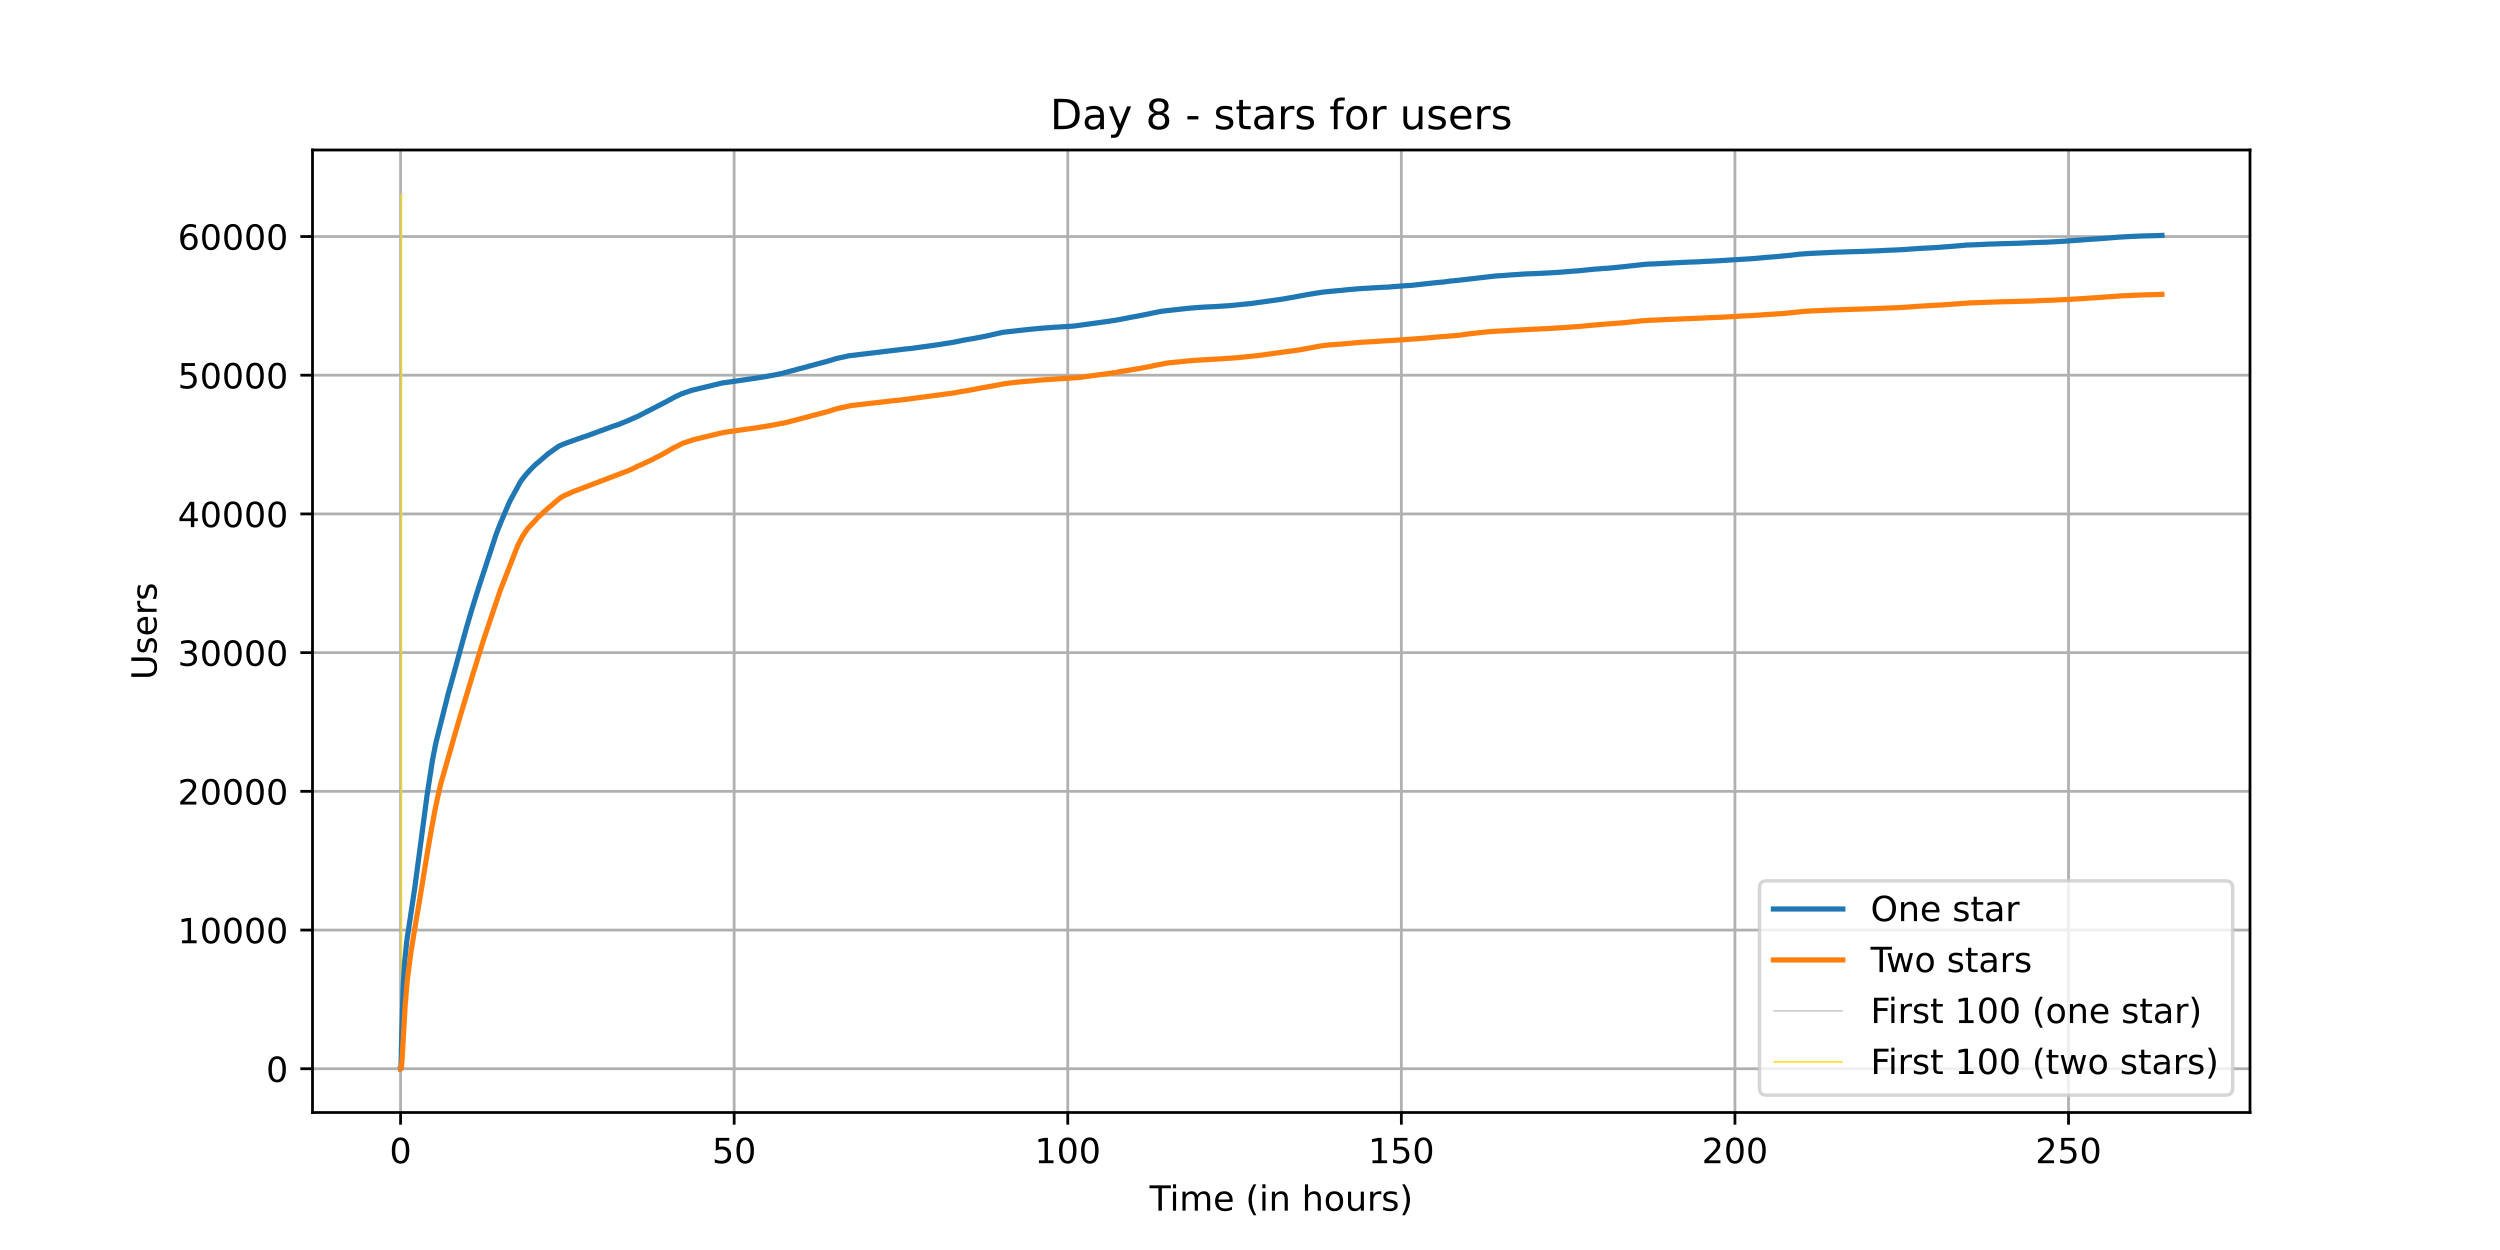 <?xml version="1.0" encoding="utf-8" standalone="no"?>
<!DOCTYPE svg PUBLIC "-//W3C//DTD SVG 1.1//EN"
  "http://www.w3.org/Graphics/SVG/1.1/DTD/svg11.dtd">
<!-- Created with matplotlib (https://matplotlib.org/) -->
<svg height="360pt" version="1.1" viewBox="0 0 720 360" width="720pt" xmlns="http://www.w3.org/2000/svg" xmlns:xlink="http://www.w3.org/1999/xlink">
 <defs>
  <style type="text/css">*{stroke-linecap:butt;stroke-linejoin:round;}</style>
 </defs>
 <g id="figure_1">
  <g id="patch_1">
   <path d="M 0 360 
L 720 360 
L 720 0 
L 0 0 
z
" style="fill:#ffffff;"/>
  </g>
  <g id="axes_1">
   <g id="patch_2">
    <path d="M 90 320.4 
L 648 320.4 
L 648 43.2 
L 90 43.2 
z
" style="fill:#ffffff;"/>
   </g>
   <g id="matplotlib.axis_1">
    <g id="xtick_1">
     <g id="line2d_1">
      <path clip-path="url(#p4d3bc69b89)" d="M 115.364 320.4 
L 115.364 43.2 
" style="fill:none;stroke:#b0b0b0;stroke-linecap:square;stroke-width:0.8;"/>
     </g>
     <g id="line2d_2">
      <defs>
       <path d="M 0 0 
L 0 3.5 
" id="m2097069f0d" style="stroke:#000000;stroke-width:0.8;"/>
      </defs>
      <g>
       <use style="stroke:#000000;stroke-width:0.8;" x="115.364" xlink:href="#m2097069f0d" y="320.4"/>
      </g>
     </g>
     <g id="text_1">
      <!-- 0 -->
      <g transform="translate(112.182 334.998)scale(0.1 -0.1)">
       <defs>
        <path d="M 31.781 66.406 
Q 24.172 66.406 20.328 58.906 
Q 16.5 51.422 16.5 36.375 
Q 16.5 21.391 20.328 13.891 
Q 24.172 6.391 31.781 6.391 
Q 39.453 6.391 43.281 13.891 
Q 47.125 21.391 47.125 36.375 
Q 47.125 51.422 43.281 58.906 
Q 39.453 66.406 31.781 66.406 
z
M 31.781 74.219 
Q 44.047 74.219 50.516 64.516 
Q 56.984 54.828 56.984 36.375 
Q 56.984 17.969 50.516 8.266 
Q 44.047 -1.422 31.781 -1.422 
Q 19.531 -1.422 13.062 8.266 
Q 6.594 17.969 6.594 36.375 
Q 6.594 54.828 13.062 64.516 
Q 19.531 74.219 31.781 74.219 
z
" id="DejaVuSans-48"/>
       </defs>
       <use xlink:href="#DejaVuSans-48"/>
      </g>
     </g>
    </g>
    <g id="xtick_2">
     <g id="line2d_3">
      <path clip-path="url(#p4d3bc69b89)" d="M 211.438 320.4 
L 211.438 43.2 
" style="fill:none;stroke:#b0b0b0;stroke-linecap:square;stroke-width:0.8;"/>
     </g>
     <g id="line2d_4">
      <g>
       <use style="stroke:#000000;stroke-width:0.8;" x="211.438" xlink:href="#m2097069f0d" y="320.4"/>
      </g>
     </g>
     <g id="text_2">
      <!-- 50 -->
      <g transform="translate(205.076 334.998)scale(0.1 -0.1)">
       <defs>
        <path d="M 10.797 72.906 
L 49.516 72.906 
L 49.516 64.594 
L 19.828 64.594 
L 19.828 46.734 
Q 21.969 47.469 24.109 47.828 
Q 26.266 48.188 28.422 48.188 
Q 40.625 48.188 47.75 41.5 
Q 54.891 34.812 54.891 23.391 
Q 54.891 11.625 47.562 5.094 
Q 40.234 -1.422 26.906 -1.422 
Q 22.312 -1.422 17.547 -0.641 
Q 12.797 0.141 7.719 1.703 
L 7.719 11.625 
Q 12.109 9.234 16.797 8.062 
Q 21.484 6.891 26.703 6.891 
Q 35.156 6.891 40.078 11.328 
Q 45.016 15.766 45.016 23.391 
Q 45.016 31 40.078 35.438 
Q 35.156 39.891 26.703 39.891 
Q 22.75 39.891 18.812 39.016 
Q 14.891 38.141 10.797 36.281 
z
" id="DejaVuSans-53"/>
       </defs>
       <use xlink:href="#DejaVuSans-53"/>
       <use x="63.623" xlink:href="#DejaVuSans-48"/>
      </g>
     </g>
    </g>
    <g id="xtick_3">
     <g id="line2d_5">
      <path clip-path="url(#p4d3bc69b89)" d="M 307.513 320.4 
L 307.513 43.2 
" style="fill:none;stroke:#b0b0b0;stroke-linecap:square;stroke-width:0.8;"/>
     </g>
     <g id="line2d_6">
      <g>
       <use style="stroke:#000000;stroke-width:0.8;" x="307.513" xlink:href="#m2097069f0d" y="320.4"/>
      </g>
     </g>
     <g id="text_3">
      <!-- 100 -->
      <g transform="translate(297.969 334.998)scale(0.1 -0.1)">
       <defs>
        <path d="M 12.406 8.297 
L 28.516 8.297 
L 28.516 63.922 
L 10.984 60.406 
L 10.984 69.391 
L 28.422 72.906 
L 38.281 72.906 
L 38.281 8.297 
L 54.391 8.297 
L 54.391 0 
L 12.406 0 
z
" id="DejaVuSans-49"/>
       </defs>
       <use xlink:href="#DejaVuSans-49"/>
       <use x="63.623" xlink:href="#DejaVuSans-48"/>
       <use x="127.246" xlink:href="#DejaVuSans-48"/>
      </g>
     </g>
    </g>
    <g id="xtick_4">
     <g id="line2d_7">
      <path clip-path="url(#p4d3bc69b89)" d="M 403.588 320.4 
L 403.588 43.2 
" style="fill:none;stroke:#b0b0b0;stroke-linecap:square;stroke-width:0.8;"/>
     </g>
     <g id="line2d_8">
      <g>
       <use style="stroke:#000000;stroke-width:0.8;" x="403.588" xlink:href="#m2097069f0d" y="320.4"/>
      </g>
     </g>
     <g id="text_4">
      <!-- 150 -->
      <g transform="translate(394.044 334.998)scale(0.1 -0.1)">
       <use xlink:href="#DejaVuSans-49"/>
       <use x="63.623" xlink:href="#DejaVuSans-53"/>
       <use x="127.246" xlink:href="#DejaVuSans-48"/>
      </g>
     </g>
    </g>
    <g id="xtick_5">
     <g id="line2d_9">
      <path clip-path="url(#p4d3bc69b89)" d="M 499.662 320.4 
L 499.662 43.2 
" style="fill:none;stroke:#b0b0b0;stroke-linecap:square;stroke-width:0.8;"/>
     </g>
     <g id="line2d_10">
      <g>
       <use style="stroke:#000000;stroke-width:0.8;" x="499.662" xlink:href="#m2097069f0d" y="320.4"/>
      </g>
     </g>
     <g id="text_5">
      <!-- 200 -->
      <g transform="translate(490.119 334.998)scale(0.1 -0.1)">
       <defs>
        <path d="M 19.188 8.297 
L 53.609 8.297 
L 53.609 0 
L 7.328 0 
L 7.328 8.297 
Q 12.938 14.109 22.625 23.891 
Q 32.328 33.688 34.812 36.531 
Q 39.547 41.844 41.422 45.531 
Q 43.312 49.219 43.312 52.781 
Q 43.312 58.594 39.234 62.25 
Q 35.156 65.922 28.609 65.922 
Q 23.969 65.922 18.812 64.312 
Q 13.672 62.703 7.812 59.422 
L 7.812 69.391 
Q 13.766 71.781 18.938 73 
Q 24.125 74.219 28.422 74.219 
Q 39.75 74.219 46.484 68.547 
Q 53.219 62.891 53.219 53.422 
Q 53.219 48.922 51.531 44.891 
Q 49.859 40.875 45.406 35.406 
Q 44.188 33.984 37.641 27.219 
Q 31.109 20.453 19.188 8.297 
z
" id="DejaVuSans-50"/>
       </defs>
       <use xlink:href="#DejaVuSans-50"/>
       <use x="63.623" xlink:href="#DejaVuSans-48"/>
       <use x="127.246" xlink:href="#DejaVuSans-48"/>
      </g>
     </g>
    </g>
    <g id="xtick_6">
     <g id="line2d_11">
      <path clip-path="url(#p4d3bc69b89)" d="M 595.737 320.4 
L 595.737 43.2 
" style="fill:none;stroke:#b0b0b0;stroke-linecap:square;stroke-width:0.8;"/>
     </g>
     <g id="line2d_12">
      <g>
       <use style="stroke:#000000;stroke-width:0.8;" x="595.737" xlink:href="#m2097069f0d" y="320.4"/>
      </g>
     </g>
     <g id="text_6">
      <!-- 250 -->
      <g transform="translate(586.193 334.998)scale(0.1 -0.1)">
       <use xlink:href="#DejaVuSans-50"/>
       <use x="63.623" xlink:href="#DejaVuSans-53"/>
       <use x="127.246" xlink:href="#DejaVuSans-48"/>
      </g>
     </g>
    </g>
    <g id="text_7">
     <!-- Time (in hours) -->
     <g transform="translate(331.072 348.677)scale(0.1 -0.1)">
      <defs>
       <path d="M -0.297 72.906 
L 61.375 72.906 
L 61.375 64.594 
L 35.5 64.594 
L 35.5 0 
L 25.594 0 
L 25.594 64.594 
L -0.297 64.594 
z
" id="DejaVuSans-84"/>
       <path d="M 9.422 54.688 
L 18.406 54.688 
L 18.406 0 
L 9.422 0 
z
M 9.422 75.984 
L 18.406 75.984 
L 18.406 64.594 
L 9.422 64.594 
z
" id="DejaVuSans-105"/>
       <path d="M 52 44.188 
Q 55.375 50.25 60.062 53.125 
Q 64.75 56 71.094 56 
Q 79.641 56 84.281 50.016 
Q 88.922 44.047 88.922 33.016 
L 88.922 0 
L 79.891 0 
L 79.891 32.719 
Q 79.891 40.578 77.094 44.375 
Q 74.312 48.188 68.609 48.188 
Q 61.625 48.188 57.562 43.547 
Q 53.516 38.922 53.516 30.906 
L 53.516 0 
L 44.484 0 
L 44.484 32.719 
Q 44.484 40.625 41.703 44.406 
Q 38.922 48.188 33.109 48.188 
Q 26.219 48.188 22.156 43.531 
Q 18.109 38.875 18.109 30.906 
L 18.109 0 
L 9.078 0 
L 9.078 54.688 
L 18.109 54.688 
L 18.109 46.188 
Q 21.188 51.219 25.484 53.609 
Q 29.781 56 35.688 56 
Q 41.656 56 45.828 52.969 
Q 50 49.953 52 44.188 
z
" id="DejaVuSans-109"/>
       <path d="M 56.203 29.594 
L 56.203 25.203 
L 14.891 25.203 
Q 15.484 15.922 20.484 11.062 
Q 25.484 6.203 34.422 6.203 
Q 39.594 6.203 44.453 7.469 
Q 49.312 8.734 54.109 11.281 
L 54.109 2.781 
Q 49.266 0.734 44.188 -0.344 
Q 39.109 -1.422 33.891 -1.422 
Q 20.797 -1.422 13.156 6.188 
Q 5.516 13.812 5.516 26.812 
Q 5.516 40.234 12.766 48.109 
Q 20.016 56 32.328 56 
Q 43.359 56 49.781 48.891 
Q 56.203 41.797 56.203 29.594 
z
M 47.219 32.234 
Q 47.125 39.594 43.094 43.984 
Q 39.062 48.391 32.422 48.391 
Q 24.906 48.391 20.391 44.141 
Q 15.875 39.891 15.188 32.172 
z
" id="DejaVuSans-101"/>
       <path id="DejaVuSans-32"/>
       <path d="M 31 75.875 
Q 24.469 64.656 21.281 53.656 
Q 18.109 42.672 18.109 31.391 
Q 18.109 20.125 21.312 9.062 
Q 24.516 -2 31 -13.188 
L 23.188 -13.188 
Q 15.875 -1.703 12.234 9.375 
Q 8.594 20.453 8.594 31.391 
Q 8.594 42.281 12.203 53.312 
Q 15.828 64.359 23.188 75.875 
z
" id="DejaVuSans-40"/>
       <path d="M 54.891 33.016 
L 54.891 0 
L 45.906 0 
L 45.906 32.719 
Q 45.906 40.484 42.875 44.328 
Q 39.844 48.188 33.797 48.188 
Q 26.516 48.188 22.312 43.547 
Q 18.109 38.922 18.109 30.906 
L 18.109 0 
L 9.078 0 
L 9.078 54.688 
L 18.109 54.688 
L 18.109 46.188 
Q 21.344 51.125 25.703 53.562 
Q 30.078 56 35.797 56 
Q 45.219 56 50.047 50.172 
Q 54.891 44.344 54.891 33.016 
z
" id="DejaVuSans-110"/>
       <path d="M 54.891 33.016 
L 54.891 0 
L 45.906 0 
L 45.906 32.719 
Q 45.906 40.484 42.875 44.328 
Q 39.844 48.188 33.797 48.188 
Q 26.516 48.188 22.312 43.547 
Q 18.109 38.922 18.109 30.906 
L 18.109 0 
L 9.078 0 
L 9.078 75.984 
L 18.109 75.984 
L 18.109 46.188 
Q 21.344 51.125 25.703 53.562 
Q 30.078 56 35.797 56 
Q 45.219 56 50.047 50.172 
Q 54.891 44.344 54.891 33.016 
z
" id="DejaVuSans-104"/>
       <path d="M 30.609 48.391 
Q 23.391 48.391 19.188 42.75 
Q 14.984 37.109 14.984 27.297 
Q 14.984 17.484 19.156 11.844 
Q 23.344 6.203 30.609 6.203 
Q 37.797 6.203 41.984 11.859 
Q 46.188 17.531 46.188 27.297 
Q 46.188 37.016 41.984 42.703 
Q 37.797 48.391 30.609 48.391 
z
M 30.609 56 
Q 42.328 56 49.016 48.375 
Q 55.719 40.766 55.719 27.297 
Q 55.719 13.875 49.016 6.219 
Q 42.328 -1.422 30.609 -1.422 
Q 18.844 -1.422 12.172 6.219 
Q 5.516 13.875 5.516 27.297 
Q 5.516 40.766 12.172 48.375 
Q 18.844 56 30.609 56 
z
" id="DejaVuSans-111"/>
       <path d="M 8.5 21.578 
L 8.5 54.688 
L 17.484 54.688 
L 17.484 21.922 
Q 17.484 14.156 20.5 10.266 
Q 23.531 6.391 29.594 6.391 
Q 36.859 6.391 41.078 11.031 
Q 45.312 15.672 45.312 23.688 
L 45.312 54.688 
L 54.297 54.688 
L 54.297 0 
L 45.312 0 
L 45.312 8.406 
Q 42.047 3.422 37.719 1 
Q 33.406 -1.422 27.688 -1.422 
Q 18.266 -1.422 13.375 4.438 
Q 8.5 10.297 8.5 21.578 
z
M 31.109 56 
z
" id="DejaVuSans-117"/>
       <path d="M 41.109 46.297 
Q 39.594 47.172 37.812 47.578 
Q 36.031 48 33.891 48 
Q 26.266 48 22.188 43.047 
Q 18.109 38.094 18.109 28.812 
L 18.109 0 
L 9.078 0 
L 9.078 54.688 
L 18.109 54.688 
L 18.109 46.188 
Q 20.953 51.172 25.484 53.578 
Q 30.031 56 36.531 56 
Q 37.453 56 38.578 55.875 
Q 39.703 55.766 41.062 55.516 
z
" id="DejaVuSans-114"/>
       <path d="M 44.281 53.078 
L 44.281 44.578 
Q 40.484 46.531 36.375 47.5 
Q 32.281 48.484 27.875 48.484 
Q 21.188 48.484 17.844 46.438 
Q 14.5 44.391 14.5 40.281 
Q 14.5 37.156 16.891 35.375 
Q 19.281 33.594 26.516 31.984 
L 29.594 31.297 
Q 39.156 29.25 43.188 25.516 
Q 47.219 21.781 47.219 15.094 
Q 47.219 7.469 41.188 3.016 
Q 35.156 -1.422 24.609 -1.422 
Q 20.219 -1.422 15.453 -0.562 
Q 10.688 0.297 5.422 2 
L 5.422 11.281 
Q 10.406 8.688 15.234 7.391 
Q 20.062 6.109 24.812 6.109 
Q 31.156 6.109 34.562 8.281 
Q 37.984 10.453 37.984 14.406 
Q 37.984 18.062 35.516 20.016 
Q 33.062 21.969 24.703 23.781 
L 21.578 24.516 
Q 13.234 26.266 9.516 29.906 
Q 5.812 33.547 5.812 39.891 
Q 5.812 47.609 11.281 51.797 
Q 16.75 56 26.812 56 
Q 31.781 56 36.172 55.266 
Q 40.578 54.547 44.281 53.078 
z
" id="DejaVuSans-115"/>
       <path d="M 8.016 75.875 
L 15.828 75.875 
Q 23.141 64.359 26.781 53.312 
Q 30.422 42.281 30.422 31.391 
Q 30.422 20.453 26.781 9.375 
Q 23.141 -1.703 15.828 -13.188 
L 8.016 -13.188 
Q 14.5 -2 17.703 9.062 
Q 20.906 20.125 20.906 31.391 
Q 20.906 42.672 17.703 53.656 
Q 14.5 64.656 8.016 75.875 
z
" id="DejaVuSans-41"/>
      </defs>
      <use xlink:href="#DejaVuSans-84"/>
      <use x="57.959" xlink:href="#DejaVuSans-105"/>
      <use x="85.742" xlink:href="#DejaVuSans-109"/>
      <use x="183.154" xlink:href="#DejaVuSans-101"/>
      <use x="244.678" xlink:href="#DejaVuSans-32"/>
      <use x="276.465" xlink:href="#DejaVuSans-40"/>
      <use x="315.479" xlink:href="#DejaVuSans-105"/>
      <use x="343.262" xlink:href="#DejaVuSans-110"/>
      <use x="406.641" xlink:href="#DejaVuSans-32"/>
      <use x="438.428" xlink:href="#DejaVuSans-104"/>
      <use x="501.807" xlink:href="#DejaVuSans-111"/>
      <use x="562.988" xlink:href="#DejaVuSans-117"/>
      <use x="626.367" xlink:href="#DejaVuSans-114"/>
      <use x="667.48" xlink:href="#DejaVuSans-115"/>
      <use x="719.58" xlink:href="#DejaVuSans-41"/>
     </g>
    </g>
   </g>
   <g id="matplotlib.axis_2">
    <g id="ytick_1">
     <g id="line2d_13">
      <path clip-path="url(#p4d3bc69b89)" d="M 90 307.8 
L 648 307.8 
" style="fill:none;stroke:#b0b0b0;stroke-linecap:square;stroke-width:0.8;"/>
     </g>
     <g id="line2d_14">
      <defs>
       <path d="M 0 0 
L -3.5 0 
" id="ma7d1c33ada" style="stroke:#000000;stroke-width:0.8;"/>
      </defs>
      <g>
       <use style="stroke:#000000;stroke-width:0.8;" x="90" xlink:href="#ma7d1c33ada" y="307.8"/>
      </g>
     </g>
     <g id="text_8">
      <!-- 0 -->
      <g transform="translate(76.638 311.599)scale(0.1 -0.1)">
       <use xlink:href="#DejaVuSans-48"/>
      </g>
     </g>
    </g>
    <g id="ytick_2">
     <g id="line2d_15">
      <path clip-path="url(#p4d3bc69b89)" d="M 90 267.853 
L 648 267.853 
" style="fill:none;stroke:#b0b0b0;stroke-linecap:square;stroke-width:0.8;"/>
     </g>
     <g id="line2d_16">
      <g>
       <use style="stroke:#000000;stroke-width:0.8;" x="90" xlink:href="#ma7d1c33ada" y="267.853"/>
      </g>
     </g>
     <g id="text_9">
      <!-- 10000 -->
      <g transform="translate(51.188 271.652)scale(0.1 -0.1)">
       <use xlink:href="#DejaVuSans-49"/>
       <use x="63.623" xlink:href="#DejaVuSans-48"/>
       <use x="127.246" xlink:href="#DejaVuSans-48"/>
       <use x="190.869" xlink:href="#DejaVuSans-48"/>
       <use x="254.492" xlink:href="#DejaVuSans-48"/>
      </g>
     </g>
    </g>
    <g id="ytick_3">
     <g id="line2d_17">
      <path clip-path="url(#p4d3bc69b89)" d="M 90 227.905 
L 648 227.905 
" style="fill:none;stroke:#b0b0b0;stroke-linecap:square;stroke-width:0.8;"/>
     </g>
     <g id="line2d_18">
      <g>
       <use style="stroke:#000000;stroke-width:0.8;" x="90" xlink:href="#ma7d1c33ada" y="227.905"/>
      </g>
     </g>
     <g id="text_10">
      <!-- 20000 -->
      <g transform="translate(51.188 231.704)scale(0.1 -0.1)">
       <use xlink:href="#DejaVuSans-50"/>
       <use x="63.623" xlink:href="#DejaVuSans-48"/>
       <use x="127.246" xlink:href="#DejaVuSans-48"/>
       <use x="190.869" xlink:href="#DejaVuSans-48"/>
       <use x="254.492" xlink:href="#DejaVuSans-48"/>
      </g>
     </g>
    </g>
    <g id="ytick_4">
     <g id="line2d_19">
      <path clip-path="url(#p4d3bc69b89)" d="M 90 187.958 
L 648 187.958 
" style="fill:none;stroke:#b0b0b0;stroke-linecap:square;stroke-width:0.8;"/>
     </g>
     <g id="line2d_20">
      <g>
       <use style="stroke:#000000;stroke-width:0.8;" x="90" xlink:href="#ma7d1c33ada" y="187.958"/>
      </g>
     </g>
     <g id="text_11">
      <!-- 30000 -->
      <g transform="translate(51.188 191.757)scale(0.1 -0.1)">
       <defs>
        <path d="M 40.578 39.312 
Q 47.656 37.797 51.625 33 
Q 55.609 28.219 55.609 21.188 
Q 55.609 10.406 48.188 4.484 
Q 40.766 -1.422 27.094 -1.422 
Q 22.516 -1.422 17.656 -0.516 
Q 12.797 0.391 7.625 2.203 
L 7.625 11.719 
Q 11.719 9.328 16.594 8.109 
Q 21.484 6.891 26.812 6.891 
Q 36.078 6.891 40.938 10.547 
Q 45.797 14.203 45.797 21.188 
Q 45.797 27.641 41.281 31.266 
Q 36.766 34.906 28.719 34.906 
L 20.219 34.906 
L 20.219 43.016 
L 29.109 43.016 
Q 36.375 43.016 40.234 45.922 
Q 44.094 48.828 44.094 54.297 
Q 44.094 59.906 40.109 62.906 
Q 36.141 65.922 28.719 65.922 
Q 24.656 65.922 20.016 65.031 
Q 15.375 64.156 9.812 62.312 
L 9.812 71.094 
Q 15.438 72.656 20.344 73.438 
Q 25.25 74.219 29.594 74.219 
Q 40.828 74.219 47.359 69.109 
Q 53.906 64.016 53.906 55.328 
Q 53.906 49.266 50.438 45.094 
Q 46.969 40.922 40.578 39.312 
z
" id="DejaVuSans-51"/>
       </defs>
       <use xlink:href="#DejaVuSans-51"/>
       <use x="63.623" xlink:href="#DejaVuSans-48"/>
       <use x="127.246" xlink:href="#DejaVuSans-48"/>
       <use x="190.869" xlink:href="#DejaVuSans-48"/>
       <use x="254.492" xlink:href="#DejaVuSans-48"/>
      </g>
     </g>
    </g>
    <g id="ytick_5">
     <g id="line2d_21">
      <path clip-path="url(#p4d3bc69b89)" d="M 90 148.01 
L 648 148.01 
" style="fill:none;stroke:#b0b0b0;stroke-linecap:square;stroke-width:0.8;"/>
     </g>
     <g id="line2d_22">
      <g>
       <use style="stroke:#000000;stroke-width:0.8;" x="90" xlink:href="#ma7d1c33ada" y="148.01"/>
      </g>
     </g>
     <g id="text_12">
      <!-- 40000 -->
      <g transform="translate(51.188 151.81)scale(0.1 -0.1)">
       <defs>
        <path d="M 37.797 64.312 
L 12.891 25.391 
L 37.797 25.391 
z
M 35.203 72.906 
L 47.609 72.906 
L 47.609 25.391 
L 58.016 25.391 
L 58.016 17.188 
L 47.609 17.188 
L 47.609 0 
L 37.797 0 
L 37.797 17.188 
L 4.891 17.188 
L 4.891 26.703 
z
" id="DejaVuSans-52"/>
       </defs>
       <use xlink:href="#DejaVuSans-52"/>
       <use x="63.623" xlink:href="#DejaVuSans-48"/>
       <use x="127.246" xlink:href="#DejaVuSans-48"/>
       <use x="190.869" xlink:href="#DejaVuSans-48"/>
       <use x="254.492" xlink:href="#DejaVuSans-48"/>
      </g>
     </g>
    </g>
    <g id="ytick_6">
     <g id="line2d_23">
      <path clip-path="url(#p4d3bc69b89)" d="M 90 108.063 
L 648 108.063 
" style="fill:none;stroke:#b0b0b0;stroke-linecap:square;stroke-width:0.8;"/>
     </g>
     <g id="line2d_24">
      <g>
       <use style="stroke:#000000;stroke-width:0.8;" x="90" xlink:href="#ma7d1c33ada" y="108.063"/>
      </g>
     </g>
     <g id="text_13">
      <!-- 50000 -->
      <g transform="translate(51.188 111.862)scale(0.1 -0.1)">
       <use xlink:href="#DejaVuSans-53"/>
       <use x="63.623" xlink:href="#DejaVuSans-48"/>
       <use x="127.246" xlink:href="#DejaVuSans-48"/>
       <use x="190.869" xlink:href="#DejaVuSans-48"/>
       <use x="254.492" xlink:href="#DejaVuSans-48"/>
      </g>
     </g>
    </g>
    <g id="ytick_7">
     <g id="line2d_25">
      <path clip-path="url(#p4d3bc69b89)" d="M 90 68.116 
L 648 68.116 
" style="fill:none;stroke:#b0b0b0;stroke-linecap:square;stroke-width:0.8;"/>
     </g>
     <g id="line2d_26">
      <g>
       <use style="stroke:#000000;stroke-width:0.8;" x="90" xlink:href="#ma7d1c33ada" y="68.116"/>
      </g>
     </g>
     <g id="text_14">
      <!-- 60000 -->
      <g transform="translate(51.188 71.915)scale(0.1 -0.1)">
       <defs>
        <path d="M 33.016 40.375 
Q 26.375 40.375 22.484 35.828 
Q 18.609 31.297 18.609 23.391 
Q 18.609 15.531 22.484 10.953 
Q 26.375 6.391 33.016 6.391 
Q 39.656 6.391 43.531 10.953 
Q 47.406 15.531 47.406 23.391 
Q 47.406 31.297 43.531 35.828 
Q 39.656 40.375 33.016 40.375 
z
M 52.594 71.297 
L 52.594 62.312 
Q 48.875 64.062 45.094 64.984 
Q 41.312 65.922 37.594 65.922 
Q 27.828 65.922 22.672 59.328 
Q 17.531 52.734 16.797 39.406 
Q 19.672 43.656 24.016 45.922 
Q 28.375 48.188 33.594 48.188 
Q 44.578 48.188 50.953 41.516 
Q 57.328 34.859 57.328 23.391 
Q 57.328 12.156 50.688 5.359 
Q 44.047 -1.422 33.016 -1.422 
Q 20.359 -1.422 13.672 8.266 
Q 6.984 17.969 6.984 36.375 
Q 6.984 53.656 15.188 63.938 
Q 23.391 74.219 37.203 74.219 
Q 40.922 74.219 44.703 73.484 
Q 48.484 72.75 52.594 71.297 
z
" id="DejaVuSans-54"/>
       </defs>
       <use xlink:href="#DejaVuSans-54"/>
       <use x="63.623" xlink:href="#DejaVuSans-48"/>
       <use x="127.246" xlink:href="#DejaVuSans-48"/>
       <use x="190.869" xlink:href="#DejaVuSans-48"/>
       <use x="254.492" xlink:href="#DejaVuSans-48"/>
      </g>
     </g>
    </g>
    <g id="text_15">
     <!-- Users -->
     <g transform="translate(45.108 195.801)rotate(-90)scale(0.1 -0.1)">
      <defs>
       <path d="M 8.688 72.906 
L 18.609 72.906 
L 18.609 28.609 
Q 18.609 16.891 22.844 11.734 
Q 27.094 6.594 36.625 6.594 
Q 46.094 6.594 50.344 11.734 
Q 54.594 16.891 54.594 28.609 
L 54.594 72.906 
L 64.5 72.906 
L 64.5 27.391 
Q 64.5 13.141 57.438 5.859 
Q 50.391 -1.422 36.625 -1.422 
Q 22.797 -1.422 15.734 5.859 
Q 8.688 13.141 8.688 27.391 
z
" id="DejaVuSans-85"/>
      </defs>
      <use xlink:href="#DejaVuSans-85"/>
      <use x="73.193" xlink:href="#DejaVuSans-115"/>
      <use x="125.293" xlink:href="#DejaVuSans-101"/>
      <use x="186.816" xlink:href="#DejaVuSans-114"/>
      <use x="227.93" xlink:href="#DejaVuSans-115"/>
     </g>
    </g>
   </g>
   <g id="LineCollection_1">
    <path clip-path="url(#p4d3bc69b89)" d="M 115.485 307.8 
L 115.485 55.8 
" style="fill:none;stroke:#c0c0c0;stroke-width:0.4;"/>
   </g>
   <g id="LineCollection_2">
    <path clip-path="url(#p4d3bc69b89)" d="M 115.644 307.8 
L 115.644 55.8 
" style="fill:none;stroke:#ffd700;stroke-width:0.4;"/>
   </g>
   <g id="line2d_27">
    <path clip-path="url(#p4d3bc69b89)" d="M 115.364 307.8 
L 115.422 307.792 
L 115.485 307.189 
L 115.675 299.155 
L 116.088 284.658 
L 116.469 277.863 
L 117.135 271.156 
L 119.421 255.912 
L 120.851 245.238 
L 122.986 229.084 
L 124.544 218.973 
L 125.527 213.956 
L 129.115 199.646 
L 130.384 195.168 
L 133.368 184.251 
L 133.717 183.008 
L 134.352 180.731 
L 135.749 175.982 
L 136.099 174.831 
L 137.845 169.238 
L 142.861 153.959 
L 143.337 152.688 
L 143.718 151.749 
L 144.131 150.683 
L 145.813 146.7 
L 146.067 146.121 
L 146.385 145.378 
L 146.861 144.307 
L 149.971 138.611 
L 150.416 138.016 
L 151.813 136.278 
L 151.971 136.146 
L 152.416 135.631 
L 152.861 135.163 
L 153.146 134.856 
L 153.559 134.436 
L 154.384 133.653 
L 155.051 133.118 
L 155.337 132.878 
L 155.94 132.335 
L 156.543 131.82 
L 157.591 130.917 
L 157.814 130.721 
L 160.892 128.516 
L 161.432 128.272 
L 162.162 127.941 
L 162.67 127.769 
L 163.209 127.557 
L 163.653 127.394 
L 168.033 125.84 
L 168.668 125.652 
L 176.666 122.724 
L 178.253 122.212 
L 179.621 121.641 
L 180.891 121.134 
L 182.89 120.231 
L 183.144 120.127 
L 183.715 119.895 
L 184.509 119.476 
L 192.16 115.537 
L 192.794 115.174 
L 193.112 115.026 
L 193.937 114.546 
L 194.858 114.091 
L 195.176 113.951 
L 195.684 113.708 
L 195.969 113.572 
L 196.255 113.432 
L 199.271 112.401 
L 208.032 110.288 
L 208.89 110.18 
L 209.906 110.036 
L 215.858 109.174 
L 216.303 109.114 
L 217.037 109.006 
L 218.243 108.814 
L 218.941 108.706 
L 220.115 108.526 
L 221.988 108.183 
L 223.798 107.843 
L 224.972 107.6 
L 230.089 106.233 
L 230.438 106.142 
L 238.408 104.008 
L 238.725 103.908 
L 240.314 103.429 
L 241.012 103.229 
L 244.571 102.454 
L 260.983 100.481 
L 262.221 100.373 
L 270.385 99.247 
L 271.75 99.019 
L 274.956 98.508 
L 277.526 97.968 
L 280.097 97.533 
L 280.636 97.445 
L 282.605 97.061 
L 283.113 96.962 
L 283.62 96.882 
L 284.065 96.778 
L 288.828 95.703 
L 295.939 94.912 
L 296.987 94.804 
L 300.255 94.501 
L 301.81 94.397 
L 302.445 94.349 
L 303.746 94.241 
L 304.254 94.221 
L 305.968 94.113 
L 307.586 94.017 
L 309.208 93.91 
L 319.523 92.499 
L 319.935 92.412 
L 320.824 92.308 
L 322.443 92.016 
L 322.951 91.92 
L 323.236 91.856 
L 323.839 91.752 
L 325.902 91.341 
L 328.029 90.965 
L 328.314 90.91 
L 328.79 90.802 
L 330.44 90.486 
L 331.234 90.306 
L 333.55 89.831 
L 334.09 89.727 
L 334.662 89.627 
L 341.643 88.852 
L 342.69 88.744 
L 345.102 88.553 
L 346.724 88.445 
L 348.089 88.381 
L 350.374 88.273 
L 352.278 88.145 
L 353.96 88.037 
L 358.435 87.59 
L 359.577 87.482 
L 360.308 87.414 
L 368.973 86.204 
L 370.369 85.964 
L 372.686 85.561 
L 374.4 85.233 
L 375.003 85.129 
L 376.812 84.79 
L 380.43 84.222 
L 381.478 84.071 
L 385.159 83.723 
L 386.46 83.615 
L 386.746 83.591 
L 387.508 83.491 
L 387.889 83.463 
L 388.65 83.383 
L 389.92 83.276 
L 392.268 83.088 
L 394.363 82.98 
L 394.998 82.928 
L 396.965 82.82 
L 397.6 82.772 
L 400.139 82.668 
L 400.964 82.573 
L 402.425 82.465 
L 404.678 82.289 
L 406.519 82.181 
L 413.886 81.37 
L 415.251 81.262 
L 415.918 81.202 
L 416.584 81.098 
L 417.632 80.947 
L 418.806 80.843 
L 419.536 80.775 
L 420.489 80.667 
L 421.314 80.571 
L 430.806 79.477 
L 432.68 79.369 
L 435.092 79.173 
L 436.901 79.065 
L 438.901 78.921 
L 441.567 78.813 
L 442.903 78.754 
L 445.192 78.646 
L 446.685 78.566 
L 448.399 78.462 
L 449.034 78.414 
L 450.525 78.306 
L 453.064 78.094 
L 454.556 77.991 
L 454.968 77.951 
L 459.221 77.519 
L 460.745 77.415 
L 461.506 77.335 
L 463.315 77.236 
L 463.633 77.2 
L 464.617 77.096 
L 464.998 77.06 
L 466.236 76.952 
L 473.412 76.165 
L 474.681 76.061 
L 475.03 76.041 
L 476.173 76.009 
L 478.269 75.901 
L 478.809 75.873 
L 480.935 75.766 
L 482.522 75.678 
L 484.903 75.57 
L 486.362 75.494 
L 489.377 75.394 
L 489.79 75.358 
L 491.44 75.25 
L 492.519 75.226 
L 494.423 75.122 
L 494.963 75.098 
L 496.645 74.991 
L 497.216 74.959 
L 498.803 74.851 
L 500.454 74.751 
L 502.296 74.643 
L 504.137 74.523 
L 505.565 74.423 
L 505.978 74.379 
L 509.152 74.088 
L 510.676 73.984 
L 511.057 73.948 
L 512.232 73.84 
L 515.693 73.516 
L 516.582 73.409 
L 517.503 73.289 
L 518.456 73.185 
L 519.059 73.141 
L 520.71 73.033 
L 521.313 72.989 
L 523.535 72.881 
L 524.074 72.853 
L 526.455 72.749 
L 527.091 72.706 
L 529.915 72.598 
L 531.057 72.566 
L 534.105 72.458 
L 535.026 72.45 
L 537.948 72.342 
L 539.218 72.294 
L 541.757 72.186 
L 543.312 72.098 
L 545.946 71.99 
L 547.343 71.923 
L 549.279 71.815 
L 550.073 71.727 
L 551.85 71.623 
L 552.485 71.571 
L 554.357 71.463 
L 555.721 71.399 
L 557.594 71.291 
L 559.944 71.108 
L 561.468 71 
L 564.009 70.792 
L 565.343 70.684 
L 566.169 70.584 
L 569.279 70.476 
L 570.707 70.409 
L 572.675 70.301 
L 573.659 70.289 
L 576.705 70.181 
L 577.752 70.161 
L 581.371 70.053 
L 581.91 70.025 
L 584.481 69.921 
L 585.02 69.893 
L 588.194 69.785 
L 589.242 69.761 
L 591.209 69.658 
L 591.749 69.63 
L 593.589 69.522 
L 594.161 69.49 
L 595.906 69.382 
L 596.573 69.322 
L 598.064 69.214 
L 600.159 69.062 
L 601.397 68.958 
L 601.968 68.923 
L 603.715 68.815 
L 605.843 68.659 
L 607.176 68.551 
L 609.843 68.327 
L 611.654 68.219 
L 613.305 68.12 
L 615.749 68.012 
L 617.019 67.964 
L 621.082 67.856 
L 622.256 67.816 
L 622.636 67.8 
L 622.636 67.8 
" style="fill:none;stroke:#1f77b4;stroke-linecap:square;stroke-width:1.5;"/>
   </g>
   <g id="line2d_28">
    <path clip-path="url(#p4d3bc69b89)" d="M 115.364 307.8 
L 115.548 307.724 
L 115.644 307.137 
L 115.834 304.492 
L 116.691 289.564 
L 117.294 282.29 
L 118.341 274.316 
L 119.865 264.916 
L 120.119 263.546 
L 120.724 259.935 
L 121.583 254.786 
L 122.158 251.147 
L 123.368 243.864 
L 123.781 241.511 
L 124.734 236.21 
L 125.305 233.178 
L 126.036 229.703 
L 126.893 225.912 
L 130.384 213.696 
L 130.765 212.314 
L 132.099 207.744 
L 132.797 205.371 
L 135.59 196.171 
L 136.035 194.685 
L 136.289 193.834 
L 136.701 192.596 
L 137.051 191.429 
L 137.877 188.713 
L 138.226 187.69 
L 138.702 186.104 
L 138.861 185.517 
L 139.4 183.879 
L 144.036 170.113 
L 149.146 157.031 
L 150.384 154.618 
L 151.844 152.397 
L 152.067 152.133 
L 154.606 149.405 
L 155.051 148.893 
L 155.909 148.134 
L 156.194 147.839 
L 157.75 146.44 
L 161.146 143.564 
L 161.432 143.345 
L 162.225 142.873 
L 164.288 141.962 
L 164.669 141.755 
L 165.78 141.323 
L 181.144 135.471 
L 181.367 135.363 
L 181.97 135.099 
L 182.732 134.74 
L 183.112 134.532 
L 183.652 134.264 
L 184.319 133.985 
L 184.921 133.729 
L 186.096 133.174 
L 186.382 133.034 
L 187.842 132.371 
L 188.604 131.928 
L 188.826 131.836 
L 189.906 131.292 
L 190.318 131.093 
L 190.636 130.897 
L 192.318 129.954 
L 192.604 129.77 
L 194.382 128.768 
L 194.668 128.632 
L 194.954 128.524 
L 196.16 127.893 
L 196.636 127.661 
L 199.144 126.822 
L 199.811 126.631 
L 200.002 126.555 
L 208.255 124.573 
L 209.049 124.465 
L 209.303 124.429 
L 209.842 124.322 
L 218.56 123.107 
L 219.227 122.971 
L 219.989 122.871 
L 220.37 122.792 
L 221.068 122.684 
L 221.576 122.604 
L 223.417 122.264 
L 224.972 121.961 
L 226.088 121.761 
L 238.884 118.401 
L 239.393 118.21 
L 239.679 118.11 
L 241.141 117.67 
L 245.015 116.815 
L 257.016 115.429 
L 258.095 115.321 
L 258.73 115.269 
L 259.682 115.166 
L 260.602 115.046 
L 274.638 113.184 
L 276.416 112.841 
L 277.082 112.733 
L 278.32 112.537 
L 280.414 112.166 
L 282.732 111.694 
L 283.462 111.586 
L 285.367 111.239 
L 285.906 111.151 
L 286.446 111.051 
L 286.827 110.983 
L 288.923 110.568 
L 289.748 110.46 
L 290.764 110.316 
L 291.558 110.212 
L 292.003 110.156 
L 293.114 110.052 
L 293.907 109.96 
L 295.241 109.861 
L 295.717 109.801 
L 297.717 109.661 
L 298.605 109.557 
L 299.303 109.489 
L 300.604 109.381 
L 300.89 109.361 
L 302.731 109.253 
L 303.365 109.205 
L 304.762 109.102 
L 305.143 109.074 
L 307.015 108.97 
L 307.428 108.93 
L 309.018 108.838 
L 310.668 108.73 
L 321.396 107.28 
L 322.507 107.028 
L 323.585 106.865 
L 324.315 106.757 
L 326.981 106.309 
L 328.282 106.098 
L 330.028 105.77 
L 331.71 105.458 
L 332.091 105.359 
L 332.821 105.199 
L 333.36 105.091 
L 335.201 104.747 
L 335.931 104.584 
L 336.851 104.476 
L 337.296 104.424 
L 340.596 104.116 
L 341.421 104.008 
L 343.864 103.809 
L 345.356 103.705 
L 345.927 103.669 
L 350.279 103.421 
L 352.119 103.313 
L 352.786 103.257 
L 354.499 103.149 
L 356.625 102.99 
L 357.642 102.882 
L 363.132 102.307 
L 363.767 102.199 
L 374.4 100.745 
L 374.844 100.641 
L 375.415 100.545 
L 375.765 100.485 
L 376.336 100.381 
L 376.939 100.269 
L 377.605 100.161 
L 379.669 99.754 
L 380.335 99.65 
L 381.383 99.494 
L 382.398 99.386 
L 382.842 99.33 
L 384.366 99.227 
L 385.032 99.171 
L 386.619 99.063 
L 389.444 98.815 
L 390.364 98.711 
L 390.999 98.659 
L 392.491 98.552 
L 394.077 98.46 
L 396.172 98.352 
L 398.298 98.192 
L 400.361 98.084 
L 400.996 98.036 
L 402.774 97.928 
L 404.678 97.797 
L 406.392 97.689 
L 407.09 97.629 
L 409.221 97.473 
L 410.585 97.373 
L 410.998 97.337 
L 414.871 96.966 
L 416.552 96.858 
L 419.156 96.642 
L 420.393 96.534 
L 421.441 96.386 
L 422.171 96.282 
L 422.743 96.179 
L 428.521 95.555 
L 429.981 95.448 
L 431.663 95.348 
L 433.79 95.24 
L 435.663 95.116 
L 438.266 95.008 
L 440.075 94.892 
L 442.458 94.784 
L 443.062 94.745 
L 444.396 94.689 
L 446.558 94.581 
L 448.431 94.453 
L 450.556 94.345 
L 453.128 94.133 
L 454.778 94.029 
L 455.572 93.946 
L 458.809 93.646 
L 460.047 93.538 
L 462.744 93.306 
L 464.394 93.199 
L 466.712 93.019 
L 467.982 92.911 
L 473.03 92.38 
L 474.713 92.28 
L 475.126 92.236 
L 478.015 92.132 
L 478.65 92.084 
L 481.031 91.98 
L 481.538 91.96 
L 484.267 91.852 
L 485.696 91.784 
L 488.52 91.677 
L 489.79 91.625 
L 492.011 91.521 
L 492.551 91.493 
L 495.122 91.385 
L 496.423 91.329 
L 498.009 91.221 
L 499.343 91.165 
L 500.93 91.065 
L 501.344 91.025 
L 503.978 90.918 
L 504.359 90.886 
L 506.168 90.782 
L 506.803 90.738 
L 508.072 90.63 
L 508.676 90.59 
L 510.485 90.482 
L 512.264 90.37 
L 514.074 90.262 
L 514.614 90.175 
L 515.693 90.067 
L 519.852 89.659 
L 521.598 89.551 
L 522.9 89.499 
L 525.313 89.392 
L 526.678 89.328 
L 529.502 89.22 
L 530.613 89.192 
L 533.469 89.084 
L 534.645 89.048 
L 538.107 88.944 
L 538.583 88.932 
L 540.932 88.824 
L 542.233 88.768 
L 544.994 88.661 
L 546.168 88.625 
L 548.263 88.517 
L 550.231 88.377 
L 551.691 88.269 
L 553.691 88.129 
L 555.531 88.025 
L 556.071 88.001 
L 557.69 87.906 
L 559.532 87.798 
L 561.564 87.65 
L 563.151 87.542 
L 565.184 87.394 
L 566.614 87.286 
L 567.28 87.23 
L 570.58 87.123 
L 571.85 87.075 
L 574.643 86.967 
L 575.785 86.931 
L 580.069 86.823 
L 581.148 86.795 
L 585.718 86.687 
L 587.654 86.555 
L 591.368 86.447 
L 593.018 86.348 
L 595.589 86.24 
L 597.208 86.148 
L 598.985 86.04 
L 600.603 85.944 
L 601.841 85.836 
L 602.381 85.808 
L 604.287 85.7 
L 606.573 85.521 
L 608.32 85.413 
L 610.732 85.217 
L 613.241 85.109 
L 614.702 85.033 
L 617.59 84.925 
L 618.701 84.897 
L 622.414 84.79 
L 622.636 84.778 
L 622.636 84.778 
" style="fill:none;stroke:#ff7f0e;stroke-linecap:square;stroke-width:1.5;"/>
   </g>
   <g id="patch_3">
    <path d="M 90 320.4 
L 90 43.2 
" style="fill:none;stroke:#000000;stroke-linecap:square;stroke-linejoin:miter;stroke-width:0.8;"/>
   </g>
   <g id="patch_4">
    <path d="M 648 320.4 
L 648 43.2 
" style="fill:none;stroke:#000000;stroke-linecap:square;stroke-linejoin:miter;stroke-width:0.8;"/>
   </g>
   <g id="patch_5">
    <path d="M 90 320.4 
L 648 320.4 
" style="fill:none;stroke:#000000;stroke-linecap:square;stroke-linejoin:miter;stroke-width:0.8;"/>
   </g>
   <g id="patch_6">
    <path d="M 90 43.2 
L 648 43.2 
" style="fill:none;stroke:#000000;stroke-linecap:square;stroke-linejoin:miter;stroke-width:0.8;"/>
   </g>
   <g id="text_16">
    <!-- Day 8 - stars for users -->
    <g transform="translate(302.426 37.2)scale(0.12 -0.12)">
     <defs>
      <path d="M 19.672 64.797 
L 19.672 8.109 
L 31.594 8.109 
Q 46.688 8.109 53.688 14.938 
Q 60.688 21.781 60.688 36.531 
Q 60.688 51.172 53.688 57.984 
Q 46.688 64.797 31.594 64.797 
z
M 9.812 72.906 
L 30.078 72.906 
Q 51.266 72.906 61.172 64.094 
Q 71.094 55.281 71.094 36.531 
Q 71.094 17.672 61.125 8.828 
Q 51.172 0 30.078 0 
L 9.812 0 
z
" id="DejaVuSans-68"/>
      <path d="M 34.281 27.484 
Q 23.391 27.484 19.188 25 
Q 14.984 22.516 14.984 16.5 
Q 14.984 11.719 18.141 8.906 
Q 21.297 6.109 26.703 6.109 
Q 34.188 6.109 38.703 11.406 
Q 43.219 16.703 43.219 25.484 
L 43.219 27.484 
z
M 52.203 31.203 
L 52.203 0 
L 43.219 0 
L 43.219 8.297 
Q 40.141 3.328 35.547 0.953 
Q 30.953 -1.422 24.312 -1.422 
Q 15.922 -1.422 10.953 3.297 
Q 6 8.016 6 15.922 
Q 6 25.141 12.172 29.828 
Q 18.359 34.516 30.609 34.516 
L 43.219 34.516 
L 43.219 35.406 
Q 43.219 41.609 39.141 45 
Q 35.062 48.391 27.688 48.391 
Q 23 48.391 18.547 47.266 
Q 14.109 46.141 10.016 43.891 
L 10.016 52.203 
Q 14.938 54.109 19.578 55.047 
Q 24.219 56 28.609 56 
Q 40.484 56 46.344 49.844 
Q 52.203 43.703 52.203 31.203 
z
" id="DejaVuSans-97"/>
      <path d="M 32.172 -5.078 
Q 28.375 -14.844 24.75 -17.812 
Q 21.141 -20.797 15.094 -20.797 
L 7.906 -20.797 
L 7.906 -13.281 
L 13.188 -13.281 
Q 16.891 -13.281 18.938 -11.516 
Q 21 -9.766 23.484 -3.219 
L 25.094 0.875 
L 2.984 54.688 
L 12.5 54.688 
L 29.594 11.922 
L 46.688 54.688 
L 56.203 54.688 
z
" id="DejaVuSans-121"/>
      <path d="M 31.781 34.625 
Q 24.75 34.625 20.719 30.859 
Q 16.703 27.094 16.703 20.516 
Q 16.703 13.922 20.719 10.156 
Q 24.75 6.391 31.781 6.391 
Q 38.812 6.391 42.859 10.172 
Q 46.922 13.969 46.922 20.516 
Q 46.922 27.094 42.891 30.859 
Q 38.875 34.625 31.781 34.625 
z
M 21.922 38.812 
Q 15.578 40.375 12.031 44.719 
Q 8.5 49.078 8.5 55.328 
Q 8.5 64.062 14.719 69.141 
Q 20.953 74.219 31.781 74.219 
Q 42.672 74.219 48.875 69.141 
Q 55.078 64.062 55.078 55.328 
Q 55.078 49.078 51.531 44.719 
Q 48 40.375 41.703 38.812 
Q 48.828 37.156 52.797 32.312 
Q 56.781 27.484 56.781 20.516 
Q 56.781 9.906 50.312 4.234 
Q 43.844 -1.422 31.781 -1.422 
Q 19.734 -1.422 13.25 4.234 
Q 6.781 9.906 6.781 20.516 
Q 6.781 27.484 10.781 32.312 
Q 14.797 37.156 21.922 38.812 
z
M 18.312 54.391 
Q 18.312 48.734 21.844 45.562 
Q 25.391 42.391 31.781 42.391 
Q 38.141 42.391 41.719 45.562 
Q 45.312 48.734 45.312 54.391 
Q 45.312 60.062 41.719 63.234 
Q 38.141 66.406 31.781 66.406 
Q 25.391 66.406 21.844 63.234 
Q 18.312 60.062 18.312 54.391 
z
" id="DejaVuSans-56"/>
      <path d="M 4.891 31.391 
L 31.203 31.391 
L 31.203 23.391 
L 4.891 23.391 
z
" id="DejaVuSans-45"/>
      <path d="M 18.312 70.219 
L 18.312 54.688 
L 36.812 54.688 
L 36.812 47.703 
L 18.312 47.703 
L 18.312 18.016 
Q 18.312 11.328 20.141 9.422 
Q 21.969 7.516 27.594 7.516 
L 36.812 7.516 
L 36.812 0 
L 27.594 0 
Q 17.188 0 13.234 3.875 
Q 9.281 7.766 9.281 18.016 
L 9.281 47.703 
L 2.688 47.703 
L 2.688 54.688 
L 9.281 54.688 
L 9.281 70.219 
z
" id="DejaVuSans-116"/>
      <path d="M 37.109 75.984 
L 37.109 68.5 
L 28.516 68.5 
Q 23.688 68.5 21.797 66.547 
Q 19.922 64.594 19.922 59.516 
L 19.922 54.688 
L 34.719 54.688 
L 34.719 47.703 
L 19.922 47.703 
L 19.922 0 
L 10.891 0 
L 10.891 47.703 
L 2.297 47.703 
L 2.297 54.688 
L 10.891 54.688 
L 10.891 58.5 
Q 10.891 67.625 15.141 71.797 
Q 19.391 75.984 28.609 75.984 
z
" id="DejaVuSans-102"/>
     </defs>
     <use xlink:href="#DejaVuSans-68"/>
     <use x="77.002" xlink:href="#DejaVuSans-97"/>
     <use x="138.281" xlink:href="#DejaVuSans-121"/>
     <use x="197.461" xlink:href="#DejaVuSans-32"/>
     <use x="229.248" xlink:href="#DejaVuSans-56"/>
     <use x="292.871" xlink:href="#DejaVuSans-32"/>
     <use x="324.658" xlink:href="#DejaVuSans-45"/>
     <use x="360.742" xlink:href="#DejaVuSans-32"/>
     <use x="392.529" xlink:href="#DejaVuSans-115"/>
     <use x="444.629" xlink:href="#DejaVuSans-116"/>
     <use x="483.838" xlink:href="#DejaVuSans-97"/>
     <use x="545.117" xlink:href="#DejaVuSans-114"/>
     <use x="586.23" xlink:href="#DejaVuSans-115"/>
     <use x="638.33" xlink:href="#DejaVuSans-32"/>
     <use x="670.117" xlink:href="#DejaVuSans-102"/>
     <use x="705.322" xlink:href="#DejaVuSans-111"/>
     <use x="766.504" xlink:href="#DejaVuSans-114"/>
     <use x="807.617" xlink:href="#DejaVuSans-32"/>
     <use x="839.404" xlink:href="#DejaVuSans-117"/>
     <use x="902.783" xlink:href="#DejaVuSans-115"/>
     <use x="954.883" xlink:href="#DejaVuSans-101"/>
     <use x="1016.406" xlink:href="#DejaVuSans-114"/>
     <use x="1057.52" xlink:href="#DejaVuSans-115"/>
    </g>
   </g>
   <g id="legend_1">
    <g id="patch_7">
     <path d="M 508.734 315.4 
L 641 315.4 
Q 643 315.4 643 313.4 
L 643 255.688 
Q 643 253.688 641 253.688 
L 508.734 253.688 
Q 506.734 253.688 506.734 255.688 
L 506.734 313.4 
Q 506.734 315.4 508.734 315.4 
z
" style="fill:#ffffff;opacity:0.8;stroke:#cccccc;stroke-linejoin:miter;"/>
    </g>
    <g id="line2d_29">
     <path d="M 510.734 261.786 
L 530.734 261.786 
" style="fill:none;stroke:#1f77b4;stroke-linecap:square;stroke-width:1.5;"/>
    </g>
    <g id="line2d_30"/>
    <g id="text_17">
     <!-- One star -->
     <g transform="translate(538.734 265.286)scale(0.1 -0.1)">
      <defs>
       <path d="M 39.406 66.219 
Q 28.656 66.219 22.328 58.203 
Q 16.016 50.203 16.016 36.375 
Q 16.016 22.609 22.328 14.594 
Q 28.656 6.594 39.406 6.594 
Q 50.141 6.594 56.422 14.594 
Q 62.703 22.609 62.703 36.375 
Q 62.703 50.203 56.422 58.203 
Q 50.141 66.219 39.406 66.219 
z
M 39.406 74.219 
Q 54.734 74.219 63.906 63.938 
Q 73.094 53.656 73.094 36.375 
Q 73.094 19.141 63.906 8.859 
Q 54.734 -1.422 39.406 -1.422 
Q 24.031 -1.422 14.812 8.828 
Q 5.609 19.094 5.609 36.375 
Q 5.609 53.656 14.812 63.938 
Q 24.031 74.219 39.406 74.219 
z
" id="DejaVuSans-79"/>
      </defs>
      <use xlink:href="#DejaVuSans-79"/>
      <use x="78.711" xlink:href="#DejaVuSans-110"/>
      <use x="142.09" xlink:href="#DejaVuSans-101"/>
      <use x="203.613" xlink:href="#DejaVuSans-32"/>
      <use x="235.4" xlink:href="#DejaVuSans-115"/>
      <use x="287.5" xlink:href="#DejaVuSans-116"/>
      <use x="326.709" xlink:href="#DejaVuSans-97"/>
      <use x="387.988" xlink:href="#DejaVuSans-114"/>
     </g>
    </g>
    <g id="line2d_31">
     <path d="M 510.734 276.464 
L 530.734 276.464 
" style="fill:none;stroke:#ff7f0e;stroke-linecap:square;stroke-width:1.5;"/>
    </g>
    <g id="line2d_32"/>
    <g id="text_18">
     <!-- Two stars -->
     <g transform="translate(538.734 279.964)scale(0.1 -0.1)">
      <defs>
       <path d="M 4.203 54.688 
L 13.188 54.688 
L 24.422 12.016 
L 35.594 54.688 
L 46.188 54.688 
L 57.422 12.016 
L 68.609 54.688 
L 77.594 54.688 
L 63.281 0 
L 52.688 0 
L 40.922 44.828 
L 29.109 0 
L 18.5 0 
z
" id="DejaVuSans-119"/>
      </defs>
      <use xlink:href="#DejaVuSans-84"/>
      <use x="44.584" xlink:href="#DejaVuSans-119"/>
      <use x="126.371" xlink:href="#DejaVuSans-111"/>
      <use x="187.553" xlink:href="#DejaVuSans-32"/>
      <use x="219.34" xlink:href="#DejaVuSans-115"/>
      <use x="271.439" xlink:href="#DejaVuSans-116"/>
      <use x="310.648" xlink:href="#DejaVuSans-97"/>
      <use x="371.928" xlink:href="#DejaVuSans-114"/>
      <use x="413.041" xlink:href="#DejaVuSans-115"/>
     </g>
    </g>
    <g id="line2d_33">
     <path d="M 510.734 291.142 
L 530.734 291.142 
" style="fill:none;stroke:#c0c0c0;stroke-width:0.4;"/>
    </g>
    <g id="text_19">
     <!-- First 100 (one star) -->
     <g transform="translate(538.734 294.642)scale(0.1 -0.1)">
      <defs>
       <path d="M 9.812 72.906 
L 51.703 72.906 
L 51.703 64.594 
L 19.672 64.594 
L 19.672 43.109 
L 48.578 43.109 
L 48.578 34.812 
L 19.672 34.812 
L 19.672 0 
L 9.812 0 
z
" id="DejaVuSans-70"/>
      </defs>
      <use xlink:href="#DejaVuSans-70"/>
      <use x="50.27" xlink:href="#DejaVuSans-105"/>
      <use x="78.053" xlink:href="#DejaVuSans-114"/>
      <use x="119.166" xlink:href="#DejaVuSans-115"/>
      <use x="171.266" xlink:href="#DejaVuSans-116"/>
      <use x="210.475" xlink:href="#DejaVuSans-32"/>
      <use x="242.262" xlink:href="#DejaVuSans-49"/>
      <use x="305.885" xlink:href="#DejaVuSans-48"/>
      <use x="369.508" xlink:href="#DejaVuSans-48"/>
      <use x="433.131" xlink:href="#DejaVuSans-32"/>
      <use x="464.918" xlink:href="#DejaVuSans-40"/>
      <use x="503.932" xlink:href="#DejaVuSans-111"/>
      <use x="565.113" xlink:href="#DejaVuSans-110"/>
      <use x="628.492" xlink:href="#DejaVuSans-101"/>
      <use x="690.016" xlink:href="#DejaVuSans-32"/>
      <use x="721.803" xlink:href="#DejaVuSans-115"/>
      <use x="773.902" xlink:href="#DejaVuSans-116"/>
      <use x="813.111" xlink:href="#DejaVuSans-97"/>
      <use x="874.391" xlink:href="#DejaVuSans-114"/>
      <use x="915.504" xlink:href="#DejaVuSans-41"/>
     </g>
    </g>
    <g id="line2d_34">
     <path d="M 510.734 305.82 
L 530.734 305.82 
" style="fill:none;stroke:#ffd700;stroke-width:0.4;"/>
    </g>
    <g id="text_20">
     <!-- First 100 (two stars) -->
     <g transform="translate(538.734 309.32)scale(0.1 -0.1)">
      <use xlink:href="#DejaVuSans-70"/>
      <use x="50.27" xlink:href="#DejaVuSans-105"/>
      <use x="78.053" xlink:href="#DejaVuSans-114"/>
      <use x="119.166" xlink:href="#DejaVuSans-115"/>
      <use x="171.266" xlink:href="#DejaVuSans-116"/>
      <use x="210.475" xlink:href="#DejaVuSans-32"/>
      <use x="242.262" xlink:href="#DejaVuSans-49"/>
      <use x="305.885" xlink:href="#DejaVuSans-48"/>
      <use x="369.508" xlink:href="#DejaVuSans-48"/>
      <use x="433.131" xlink:href="#DejaVuSans-32"/>
      <use x="464.918" xlink:href="#DejaVuSans-40"/>
      <use x="503.932" xlink:href="#DejaVuSans-116"/>
      <use x="543.141" xlink:href="#DejaVuSans-119"/>
      <use x="624.928" xlink:href="#DejaVuSans-111"/>
      <use x="686.109" xlink:href="#DejaVuSans-32"/>
      <use x="717.896" xlink:href="#DejaVuSans-115"/>
      <use x="769.996" xlink:href="#DejaVuSans-116"/>
      <use x="809.205" xlink:href="#DejaVuSans-97"/>
      <use x="870.484" xlink:href="#DejaVuSans-114"/>
      <use x="911.598" xlink:href="#DejaVuSans-115"/>
      <use x="963.697" xlink:href="#DejaVuSans-41"/>
     </g>
    </g>
   </g>
  </g>
 </g>
 <defs>
  <clipPath id="p4d3bc69b89">
   <rect height="277.2" width="558" x="90" y="43.2"/>
  </clipPath>
 </defs>
</svg>
